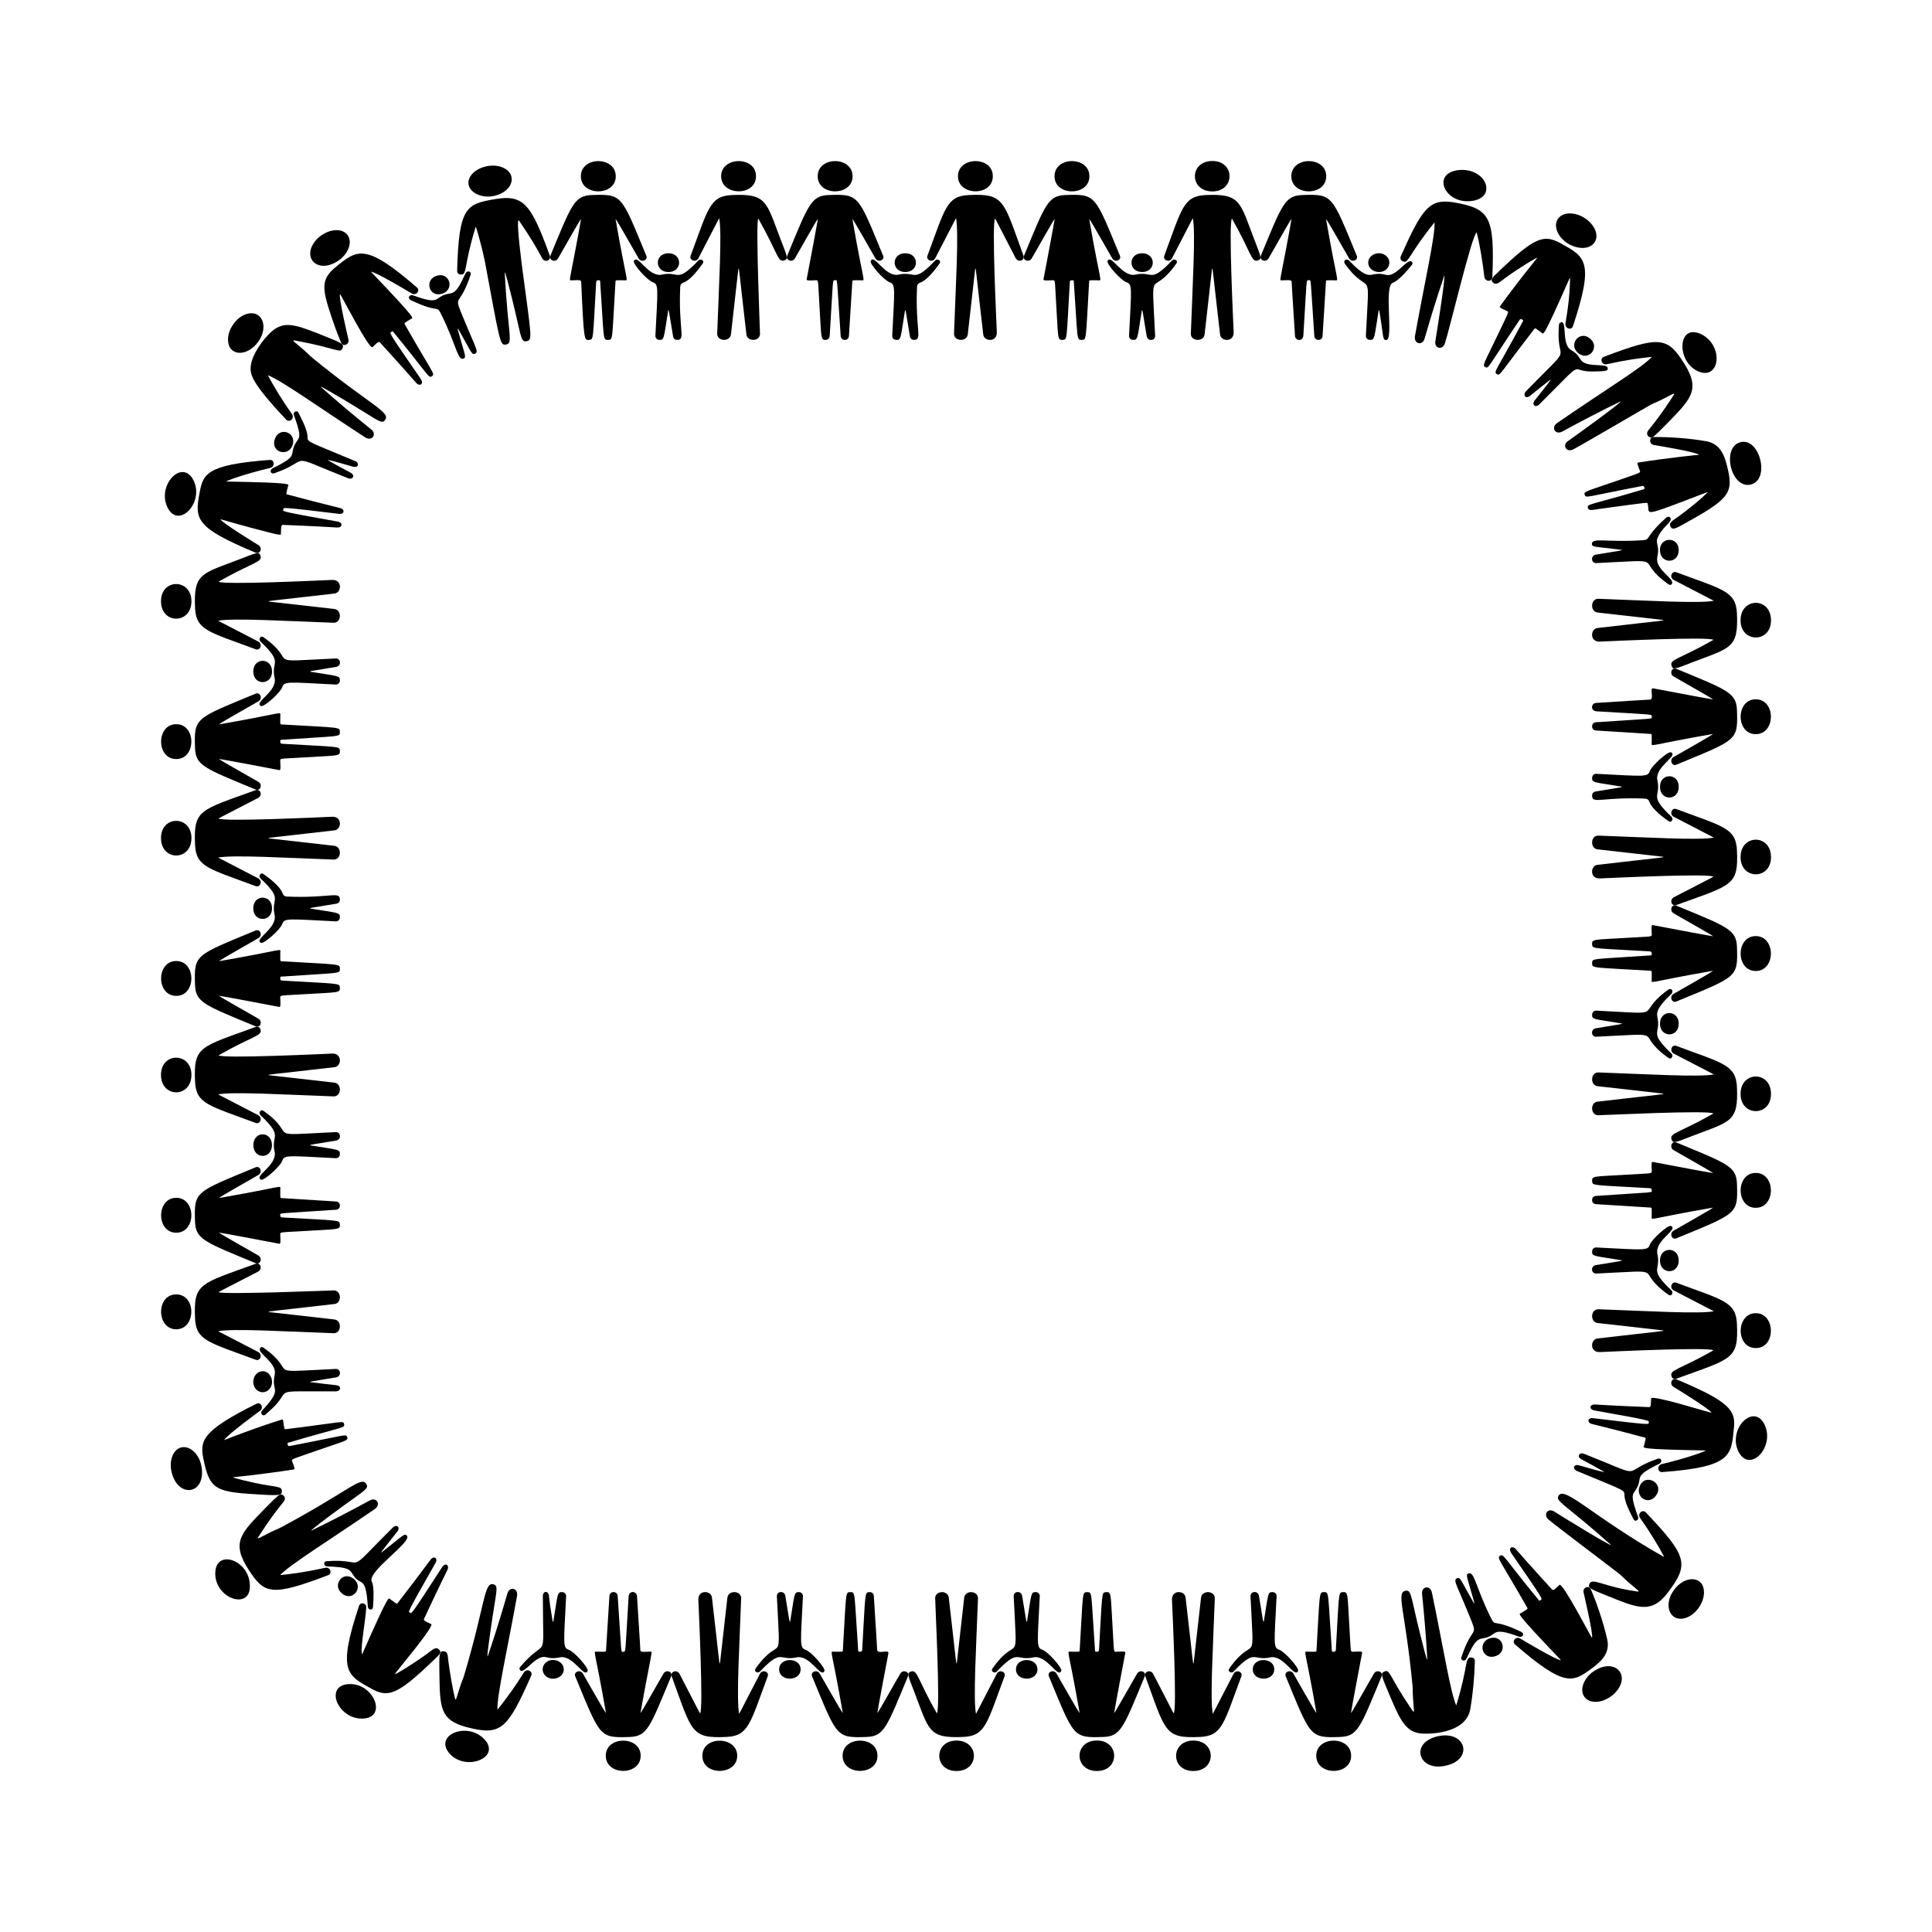 <svg:svg xmlns:svg="http://www.w3.org/2000/svg" enable-background="new 0 0 1674 1674" height="1920" id="Layer_1" version="1.1" viewBox="-123 -123 1920 1920" width="1920" x="0px" y="0px" xml:space="preserve">
<svg:g>
	<svg:g>
		<svg:path d="M1219.587,1579.449c0.938-0.487,21.405-37.099,22.961-39.471c2.731-4.164,9.325-1.564,7.466,2.933    c-21.238,51.374-23.796,59.73-41.573,60.284c-30.016,0.936-28.728,0.186-53.733-60.338c-1.796-4.348,4.845-7.132,7.548-2.812    c1.693,2.706,21.637,38.358,23,39.278c-11.361-65.593-13.28-60.886-8.813-60.892c8.539-0.011,8.776,0.439,8.88-1.33    c3.446-58.485,2.375-57.815,7.419-57.858c5.275-0.045,3.771-0.507,7.773,57.202c0.058,0.829-0.419,2.022,1.565,2.042    c1.855,0.019,2.376-0.433,2.47-2.074c3.303-57.384,2.396-56.733,6.858-57.162c5.734-0.551,4.569,2.272,6.61,34.564    c1.607,25.421,0.6,24.83,3.969,24.647c8.974-0.489,8.909-0.08,8.588,1.611C1230.554,1520.187,1219.587,1577.743,1219.587,1579.449    z" />
		<svg:path d="M1043.403,1579.761c3.497-3.371-1.294-102.766-1.691-112.851c-0.407-10.327,12.691-9.406,13.501-2.417    c7.962,68.67,6.996,64.592,7.97,65.705c0.903-8.021,7.016-62.328,7.392-65.443c0.948-7.862,13.961-7.069,13.681,0.734    c-1.753,48.788-4.838,100.274-1.981,114.744c12.041-23.128,11.38-21.981,20.64-39.824c2.46-4.74,9.44-2.093,7.722,2.507    c-17.271,46.26-18.809,59.159-40.712,60.217c-35.78,1.728-34.479-4.838-54.594-59.951c-1.862-5.102,5.187-7.532,7.769-2.543    C1045.692,1584.294,1041.517,1576.445,1043.403,1579.761z" />
		<svg:path d="M1132.907,1488.798c4.523-27.474,3.671-29.964,9.013-29.55c2.335,0.181,3.86,1.848,3.74,4.24    c-2.363,46.968-3.393,50.94,2.454,52.961c5.971,2.065,20.056,18.316,18.949,21.01c-3.381,8.231-14.258-16.346-27.849-13.355    c-16.626,3.659-14.294-8.076-33.117,10.774c-2.548,2.552-4.137,5.355-6.832,3.724c-1.48-0.896-1.526-2.194-0.624-3.467    c26-36.69,24.688,3.685,21.113-71.678c-0.257-5.429,7.477-5.813,8.357-0.633    C1132.781,1490.303,1131.982,1488.244,1132.907,1488.798z" />
		<svg:path d="M1185.073,1621.812c0.035-20.049,34.772-19.938,34.658,0.102C1219.617,1641.946,1185.037,1641.855,1185.073,1621.812z" />
		<svg:path d="M1062.827,1606.749c23.095-0.04,23.27,30.259,0.026,30.251C1040.015,1636.993,1040.215,1606.788,1062.827,1606.749z" />
		<svg:path d="M1122.016,1536.017c-0.058-12.347,21.299-12.359,21.327-0.067C1143.37,1548.293,1122.074,1548.339,1122.016,1536.017z" />
	</svg:g>
	<svg:g>
		<svg:path d="M984.235,1579.449c0.938-0.487,21.405-37.099,22.961-39.471c2.731-4.164,9.325-1.564,7.466,2.933    c-21.238,51.374-23.796,59.73-41.572,60.284c-30.016,0.936-28.728,0.186-53.733-60.338c-1.796-4.348,4.845-7.132,7.548-2.812    c1.693,2.706,21.637,38.358,23,39.278c-11.361-65.593-13.28-60.886-8.813-60.892c8.539-0.011,8.776,0.439,8.88-1.33    c3.447-58.485,2.375-57.815,7.419-57.858c5.275-0.045,3.771-0.507,7.773,57.202c0.057,0.829-0.419,2.022,1.565,2.042    c1.856,0.019,2.376-0.433,2.47-2.074c3.303-57.384,2.396-56.733,6.858-57.162c5.734-0.551,4.569,2.272,6.61,34.564    c1.607,25.422,0.6,24.83,3.969,24.647c8.975-0.489,8.909-0.079,8.588,1.611C995.202,1520.187,984.235,1577.743,984.235,1579.449z" />
		<svg:path d="M808.051,1579.761c3.701-3.568-1.811-111.642-1.691-114.722c0.294-7.552,12.669-7.723,13.501-0.547    c7.962,68.67,6.996,64.592,7.97,65.705c0.903-8.021,7.016-62.328,7.392-65.443c0.949-7.862,13.961-7.069,13.681,0.734    c-1.753,48.788-4.838,100.274-1.981,114.744c12.041-23.128,11.381-21.981,20.64-39.824c2.46-4.74,9.44-2.093,7.722,2.507    c-17.271,46.26-18.809,59.159-40.712,60.217c-35.008,1.691-34.245-6.389-48.529-43.615c-6.677-17.401-8.174-19.804-3.888-21.312    C788.868,1535.842,788.437,1545.289,808.051,1579.761z" />
		<svg:path d="M897.555,1488.798c4.523-27.474,3.671-29.964,9.013-29.55c2.335,0.181,3.86,1.848,3.74,4.24    c-2.363,46.968-3.393,50.94,2.454,52.961c5.972,2.065,20.056,18.316,18.949,21.01c-3.381,8.231-14.258-16.346-27.849-13.355    c-16.626,3.659-14.294-8.076-33.117,10.774c-2.548,2.552-4.137,5.355-6.832,3.724c-1.48-0.896-1.526-2.194-0.624-3.467    c26-36.69,24.688,3.685,21.113-71.678c-0.258-5.429,7.477-5.813,8.357-0.633C897.429,1490.303,896.63,1488.244,897.555,1488.798z" />
		<svg:path d="M967.092,1637c-22.925,0.029-23.039-30.215-0.104-30.303C989.896,1606.609,990.065,1636.971,967.092,1637z" />
		<svg:path d="M827.475,1606.749c23.095-0.04,23.271,30.259,0.025,30.251C804.662,1636.993,804.864,1606.788,827.475,1606.749z" />
		<svg:path d="M886.664,1536.017c-0.058-12.347,21.299-12.36,21.327-0.067C908.018,1548.293,886.722,1548.339,886.664,1536.017z" />
	</svg:g>
	<svg:g>
		<svg:path d="M748.883,1579.449c0.939-0.487,21.405-37.099,22.961-39.471c2.731-4.164,9.325-1.564,7.466,2.933    c-21.237,51.374-23.796,59.73-41.573,60.284c-30.015,0.936-28.728,0.186-53.733-60.338c-1.796-4.348,4.845-7.132,7.548-2.812    c1.693,2.706,21.637,38.358,23,39.278c-11.361-65.593-13.28-60.886-8.813-60.892c8.539-0.011,8.776,0.439,8.88-1.33    c3.447-58.485,2.375-57.815,7.419-57.858c5.275-0.045,3.771-0.507,7.773,57.202c0.057,0.829-0.419,2.022,1.565,2.042    c1.856,0.019,2.376-0.433,2.47-2.074c3.303-57.378,2.394-56.733,6.858-57.162c2.723-0.262,4.529,1.294,4.693,3.962    c2.534,41.247,2.889,44.073,3.299,53.179c0.234,5.195,12.022-0.772,11.176,3.68    C759.85,1520.187,748.883,1577.743,748.883,1579.449z" />
		<svg:path d="M572.699,1579.761c3.497-3.371-1.294-102.766-1.691-112.851c-0.407-10.326,12.691-9.407,13.501-2.417    c7.962,68.67,6.996,64.592,7.97,65.705c0.903-8.021,7.016-62.328,7.392-65.443c0.949-7.862,13.961-7.069,13.681,0.734    c-1.748,48.66-4.84,100.253-1.981,114.744c12.041-23.128,11.38-21.981,20.64-39.824c2.46-4.74,9.44-2.093,7.723,2.507    c-17.271,46.26-18.809,59.159-40.712,60.217c-35.753,1.727-34.454-4.77-54.594-59.951c-1.862-5.102,5.187-7.532,7.769-2.543    C574.988,1584.294,570.813,1576.445,572.699,1579.761z" />
		<svg:path d="M662.203,1488.798c4.523-27.474,3.671-29.964,9.013-29.55c2.335,0.181,3.86,1.848,3.74,4.24    c-2.363,46.968-3.392,50.94,2.454,52.961c5.971,2.065,20.056,18.316,18.949,21.01c-3.381,8.231-14.258-16.346-27.849-13.355    c-16.626,3.659-14.294-8.076-33.117,10.774c-2.548,2.552-4.137,5.355-6.832,3.724c-1.48-0.896-1.526-2.194-0.624-3.467    c26-36.69,24.689,3.685,21.113-71.678c-0.258-5.429,7.477-5.813,8.357-0.633C662.077,1490.303,661.278,1488.244,662.203,1488.798z    " />
		<svg:path d="M714.369,1621.812c0.036-20.049,34.772-19.938,34.658,0.102C748.913,1641.946,714.333,1641.855,714.369,1621.812z" />
		<svg:path d="M574.997,1621.905c0.004-20.351,34.671-19.73,34.652-0.018C609.629,1641.638,574.992,1642.149,574.997,1621.905z" />
		<svg:path d="M651.312,1536.017c-0.058-12.347,21.299-12.359,21.327-0.067C672.666,1548.293,651.37,1548.339,651.312,1536.017z" />
	</svg:g>
	<svg:g>
		<svg:path d="M513.531,1579.449c0.939-0.487,21.405-37.099,22.961-39.471c2.731-4.164,9.325-1.564,7.466,2.933    c-21.237,51.374-23.796,59.73-41.573,60.284c-30.015,0.936-28.728,0.186-53.733-60.338c-1.796-4.348,4.845-7.132,7.548-2.812    c1.693,2.706,21.637,38.358,23,39.278c-11.361-65.593-13.28-60.886-8.813-60.892c8.539-0.011,8.776,0.439,8.88-1.33    c0.411-6.569,3.376-53.997,3.383-54.11c0.325-5.08,7.841-5.12,8.192,0.104c4.058,59.856,3.059,55.37,5.182,55.391    c3.308,0.033,2.008,3.747,5.692-54.698c0.414-6.568,8.017-5.647,8.329-0.575c3.075,49.06,2.992,46.36,3.299,53.179    c0.098,2.186,0.3,2.446,9.644,2.01c2.599-0.121,2.169-1.696-3.97,30.761C516.273,1563.78,513.531,1578.596,513.531,1579.449z" />
		<svg:path d="M329.515,1566.033c0.812-0.376,0.92-0.955,1.073-1.453c6.515-21.188,5.997-16.926,7.765-22.903    c21.091-71.213,19.659-92.461,28.831-90.228c5.896,1.388,2.922,6.117-2.569,45.126c-3.37,24.13-3.47,25.636-2.978,26.636    c7.491-21.819,13.565-41.843,19.623-62.663c2.262-7.614,10.868-5.247,9.572,2.46c-9.098,50.687-20.226,99.742-19.473,113.052    c9.295-11.518,18.16-23.866,26.222-36.88c2.839-4.579,9.278-1.324,7.344,3.073c-23.944,53.981-30.082,60.161-64.973,50.943    c-25.656-7.136-25.764-19.01-26.297-53.901c-0.256-18.723-0.184-21.406,4.091-21.295c4.396,0.115,4.182,4.327,4.668,8.696    C323.834,1537.483,326.774,1556.221,329.515,1566.033z" />
		<svg:path d="M426.851,1488.798c4.523-27.474,3.671-29.964,9.013-29.55c2.335,0.181,3.86,1.848,3.74,4.24    c-2.363,46.968-3.393,50.94,2.454,52.961c5.971,2.065,20.056,18.316,18.949,21.01c-3.381,8.231-14.258-16.346-27.849-13.355    c-8.589,1.89-11.703-0.251-15.231-0.462c-9.286-0.554-19.556,16.565-23.709,13.473c-1.332-1.069-1.229-2.367-0.243-3.523    c27.492-32.65,22.648,0.546,22.513-70.342c0.002-5.387,5.407-5.683,6.02-0.467c1.634,13.647,0.864,7.461,2.136,15.613    C426.262,1488.411,425.969,1488.269,426.851,1488.798z" />
		<svg:path d="M479.017,1621.812c0.036-20.049,34.772-19.938,34.658,0.102C513.562,1641.946,478.981,1641.855,479.017,1621.812z" />
		<svg:path d="M358.041,1605.135c18.03,18.514-18.663,33.087-34.627,14.115C308.252,1601.254,340.966,1587.628,358.041,1605.135z" />
		<svg:path d="M419.297,1529.328c6.357-5.726,17.972-1.67,17.99,6.622c0.019,8.345-11.617,12.56-18.135,6.507    C415.133,1538.714,415.437,1532.842,419.297,1529.328z" />
	</svg:g>
	<svg:g>
		<svg:path d="M269.171,1540.946c1.001,0.047,16.436-8.965,32.08-20.31c5.812-4.225,8.655-7.541,12.129-4.363    c3.186,3.059-0.297,5.571-6.346,11.421c-34.954,33.633-44.273,36.549-60.549,27.755c-24.807-13.709-34.281-17.523-12.651-82.646    c1.11-3.304,5.142-3.017,6.755-0.504c2.005,2.884-6.205,43.132-3.726,48.81c27.813-63.098,26.21-56.062,28.149-54.693    c6.278,4.44,6.192,4.944,7.274,3.539c14-18.088,20.24-26.396,32.72-43.117c3.025-4.061,7.47-1.332,4.883,3.228    c-29.649,52.074-27.029,48.452-25.763,49.288c2.084,1.333-0.35,5.43,32.042-44.644c3.538-5.458,7.689-2.108,5.441,2.484    c-13.338,27.101-17.702,37.154-22.946,48.021c-0.949,1.962-0.927,2.258,6.778,5.729    C309.387,1492.723,270.63,1538.255,269.171,1540.946z" />
		<svg:path d="M133.087,1405.576c0.822,0.321,1.311-0.011,1.772-0.253c19.63-10.284,16.218-7.641,21.708-10.593    c68.345-36.71,79.069-50.942,84.423-43.048c3.277,5.134-2.073,6.251-33.902,29.975c-4.37,3.268-20.491,15.176-20.972,16.599    c19.987-9.653,39.534-19.905,58.391-30.166c6.814-3.623,11.441,4.018,5.025,8.531c-45.016,30.955-85.03,55.641-94.085,65.682    c9.032-0.908,22.22-2.322,44.576-7.231c5.271-1.218,7.536,5.605,3.038,7.333c-56.411,21.522-63.346,18.49-78.613-4.846    c-18.266-27.923-8.166-36.788,16.497-62.085c12.607-12.874,13.802-13.359,15.35-13.337c2.107,0.032,5.769,3.271,2.594,7.201    c-7.875,9.735-14.181,18.21-23.083,31.827C133.355,1404.952,134.075,1403.872,133.087,1405.576z" />
		<svg:path d="M256.047,1419.9c21.706-16.897,22.83-19.694,25.369-16.646c5.211,6.232-40.205,35.849-34.889,45.61    c2.41,4.55,1.661,17.573,1.257,24.56c-0.274,4.679-5.019,3.797-5.257-0.015c-2.003-31.085-6.779-19.985-13.817-30.095    c-2.688-3.684-3.132-6.383-8.938-7.813c-5.974-1.71-16.824-1.622-18.243-1.896c-3.026-0.652-3.299-4.841,0.024-5.1    c42.704-3.313,15.134,16.86,65.762-33.418c3.832-3.789,7.861-0.203,4.59,3.895c-8.654,10.847-12.58,15.957-14.398,18.322    C255.687,1419.696,255.973,1419.449,256.047,1419.9z" />
		<svg:path d="M223.642,1550.615c24.689-1.152,38.231,32.501,14.983,34.214C213.41,1586.904,198.354,1552.032,223.642,1550.615z" />
		<svg:path d="M125.274,1451.57c1.966,27.014-36.471,14.107-34.255-12.899C92.831,1416.426,124.175,1427.628,125.274,1451.57z" />
		<svg:path d="M229.169,1446.585c9.555,8.856-2.767,23.236-13.071,13.295C207.062,1451.515,218.366,1437.014,229.169,1446.585z" />
	</svg:g>
	<svg:g>
		<svg:path d="M108.451,1345.045c1.058,1.074,19.092,5.1,21.834,5.676c22.102,4.659,26.883,2.819,26.83,8.345    c-0.043,4.016-1.954,4.495-26.294,2.895c-39.926-2.355-45.441-5.428-51.515-34.275c-3.683-18.32-3.116-28.114,52.72-55.709    c4.137-2.036,7.497,4.043,3.359,7.119c-4.928,3.544-34.016,25.089-35.554,29.007c7.983-3.056,29.233-11.519,56.265-20.045    c2.47-0.782,1.987-1.216,3.046,6.021c0.548,3.259,0.645,3.384,1.967,3.22c56.979-6.958,57.149-8.906,57.855-4.994    c0.969,4.125-1.428,2.401-54.498,18.169c-0.796,0.237-2.055,0.087-1.673,1.832c0.356,1.632,0.9,1.982,2.511,1.672    c55.277-10.584,55.297-12.173,56.714-8.981c1.718,3.86-2.276,3.802-31.892,14.203c-24.355,8.547-23.624,7.668-22.675,10.396    c2.788,7.331,2.833,7.54,0.935,7.843C135.724,1342.493,108.451,1345.045,108.451,1345.045z" />
		<svg:path d="M94.239,1161.079c2.706,2.807,113.71-1.731,114.722-1.691c7.552,0.294,7.723,12.669,0.547,13.501    c-68.67,7.963-64.592,6.996-65.705,7.97c8.021,0.906,62.325,7.04,65.443,7.392c7.862,0.949,7.069,13.961-0.734,13.681    c-48.788-1.753-100.274-4.838-114.744-1.981c23.15,11.999,21.976,11.39,39.824,20.64c4.74,2.46,2.093,9.44-2.507,7.722    c-46.261-17.271-59.159-18.809-60.216-40.712c-1.728-35.78,4.838-34.479,59.951-54.594c5.102-1.862,7.532,5.187,2.543,7.769    C89.706,1163.368,97.555,1159.193,94.239,1161.079z" />
		<svg:path d="M185.208,1250.535c11.835,1.536,16.827,2.05,26.087,3.075c5.408,0.656,4.609,6.044-0.533,6.088    c-69.944,0.449-40.436-3.365-65.151,18.792c-4.97,4.487-5.55,5.37-7.111,4.954c-1.968-0.525-2.589-2.992-0.827-4.857    c17.81-19.169,11.676-19.097,11.459-28.255c0.01-4.015,0.99-6.531,1.073-9.177c0.335-10.735-17.581-19.631-14.806-24.214    c0.896-1.48,2.194-1.526,3.467-0.625c36.69,26-3.685,24.688,71.678,21.113c5.429-0.258,5.813,7.477,0.633,8.357    C183.7,1250.435,185.75,1249.706,185.208,1250.535z" />
		<svg:path d="M48.496,1323.553c7.521-17.156,29.532-6.447,29.288,17.542c-0.544,20.594-21.497,22.704-28.884,3.293    C46.462,1338.058,45.678,1329.973,48.496,1323.553z" />
		<svg:path d="M52.095,1163.376c20.351,0.004,19.73,34.671,0.018,34.652C32.362,1198.009,31.851,1163.372,52.095,1163.376z" />
		<svg:path d="M137.983,1239.692c8.173-0.038,12.429,11.251,6.856,17.67c-5.761,6.613-15.969,2.482-16.15-7.083    C128.726,1244.421,132.857,1239.716,137.983,1239.692z" />
	</svg:g>
	<svg:g>
		<svg:path d="M94.551,1101.911c0.487,0.938,37.099,21.405,39.471,22.961c4.164,2.731,1.564,9.325-2.933,7.466    c-51.374-21.238-59.73-23.796-60.284-41.573c-0.936-30.016-0.186-28.728,60.338-53.733c4.348-1.796,7.132,4.845,2.812,7.548    c-2.706,1.693-38.358,21.637-39.278,23c65.593-11.361,60.886-13.278,60.892-8.813c0.011,8.539-0.439,8.776,1.331,8.88    c6.571,0.387,53.997,3.376,54.11,3.383c5.08,0.325,5.12,7.841-0.104,8.192c-59.867,4.026-55.37,3.079-55.391,5.182    c-0.019,1.855,0.433,2.376,2.074,2.47c57.377,3.303,56.733,2.394,57.162,6.858c0.551,5.734-2.272,4.569-34.564,6.61    c-25.422,1.607-24.83,0.6-24.647,3.969c0.489,8.975,0.079,8.909-1.611,8.588C153.813,1112.878,96.257,1101.911,94.551,1101.911z" />
		<svg:path d="M94.239,925.727c3.371,3.497,102.766-1.294,112.851-1.691c10.327-0.407,9.407,12.691,2.418,13.501    c-68.67,7.963-64.592,6.996-65.705,7.97c8.021,0.903,62.328,7.016,65.443,7.392c7.862,0.949,7.069,13.961-0.734,13.681    c-48.788-1.753-100.274-4.838-114.744-1.981c23.128,12.041,21.981,11.38,39.824,20.64c4.74,2.46,2.093,9.44-2.507,7.722    c-46.261-17.271-59.159-18.809-60.216-40.712c-1.727-35.753,4.77-34.454,59.951-54.594c2.405-0.878,4.192-0.052,4.976,2.176    C138.157,906.544,128.711,906.114,94.239,925.727z" />
		<svg:path d="M185.202,1015.231c27.474,4.523,29.964,3.671,29.55,9.013c-0.181,2.335-1.848,3.86-4.24,3.74    c-46.968-2.363-50.94-3.393-52.961,2.454c-2.065,5.972-18.316,20.056-21.01,18.949c-8.231-3.381,16.346-14.258,13.355-27.849    c-3.66-16.626,8.076-14.294-10.774-33.117c-2.552-2.548-5.355-4.137-3.723-6.832c0.896-1.48,2.194-1.526,3.467-0.624    c36.69,26-3.685,24.689,71.678,21.113c5.429-0.258,5.813,7.477,0.633,8.357C183.697,1015.105,185.756,1014.306,185.202,1015.231z" />
		<svg:path d="M52.188,1067.397c20.049,0.036,19.938,34.772-0.102,34.658C32.054,1101.941,32.144,1067.361,52.188,1067.397z" />
		<svg:path d="M67.251,945.151c0.04,23.096-30.259,23.27-30.251,0.026C37.007,922.338,67.212,922.539,67.251,945.151z" />
		<svg:path d="M137.983,1004.34c12.346-0.058,12.36,21.299,0.067,21.327C125.707,1025.694,125.661,1004.398,137.983,1004.34z" />
	</svg:g>
	<svg:g>
		<svg:path d="M94.551,866.559c0.487,0.938,37.099,21.405,39.471,22.961c4.164,2.731,1.564,9.325-2.933,7.466    c-51.374-21.237-59.73-23.796-60.284-41.572c-0.936-30.016-0.191-28.725,60.338-53.733c4.348-1.796,7.132,4.846,2.812,7.548    c-2.706,1.693-38.358,21.637-39.278,23c65.593-11.361,60.886-13.278,60.892-8.813c0.011,8.539-0.439,8.776,1.331,8.88    c58.484,3.446,57.815,2.375,57.858,7.419c0.045,5.275,0.507,3.771-57.202,7.773c-0.829,0.057-2.022-0.419-2.042,1.565    c-0.019,1.856,0.433,2.376,2.074,2.47c57.407,3.304,56.734,2.4,57.162,6.858c0.551,5.733-2.272,4.569-34.564,6.61    c-25.422,1.607-24.83,0.6-24.647,3.969c0.489,8.975,0.079,8.909-1.611,8.588C153.813,877.526,96.257,866.559,94.551,866.559z" />
		<svg:path d="M94.239,690.375c3.371,3.497,102.766-1.294,112.851-1.691c10.327-0.407,9.406,12.691,2.418,13.501    c-68.67,7.962-64.592,6.996-65.705,7.97c8.021,0.903,62.328,7.016,65.443,7.392c7.862,0.949,7.069,13.961-0.734,13.681    c-48.788-1.753-100.274-4.838-114.744-1.981c23.128,12.041,21.981,11.381,39.824,20.64c4.74,2.46,2.093,9.44-2.507,7.723    c-46.261-17.271-59.159-18.809-60.216-40.712c-1.727-35.753,4.77-34.454,59.951-54.594c5.102-1.862,7.532,5.187,2.543,7.769    C89.706,692.664,97.555,688.489,94.239,690.375z" />
		<svg:path d="M185.202,779.879c27.474,4.523,29.964,3.671,29.55,9.013c-0.181,2.335-1.848,3.86-4.24,3.74    c-46.968-2.363-50.94-3.393-52.961,2.454c-2.065,5.971-18.316,20.056-21.01,18.949c-8.231-3.381,16.346-14.258,13.355-27.849    c-3.66-16.626,8.076-14.294-10.774-33.117c-2.552-2.548-5.355-4.137-3.723-6.832c0.896-1.48,2.194-1.526,3.467-0.624    c5.962,4.225,16.574,12.298,18.969,19.11c0.777,2.209,2.157,3.183,4.153,3.267c42.015,1.784,52.201-5.42,52.765,2.381    c0.189,2.612-0.998,4.274-3.576,4.712C183.697,779.753,185.756,778.954,185.202,779.879z" />
		<svg:path d="M52.188,832.045c20.049,0.036,19.938,34.772-0.102,34.658C32.054,866.59,32.144,832.009,52.188,832.045z" />
		<svg:path d="M67.251,709.799c0.04,23.096-30.259,23.27-30.251,0.026C37.007,686.986,67.212,687.188,67.251,709.799z" />
		<svg:path d="M147.336,779.498c0.165,14.29-18.733,14.294-18.646,0.077C128.776,765.599,147.174,765.545,147.336,779.498z" />
	</svg:g>
	<svg:g>
		<svg:path d="M94.551,631.207c0.487,0.938,37.099,21.405,39.471,22.961c4.164,2.731,1.564,9.325-2.933,7.466    c-51.374-21.237-59.73-23.796-60.284-41.573c-0.936-30.015-0.186-28.728,60.338-53.733c4.348-1.796,7.132,4.846,2.812,7.548    c-2.706,1.693-38.358,21.637-39.278,23c65.593-11.361,60.886-13.278,60.892-8.813c0.011,8.539-0.439,8.776,1.331,8.88    c58.484,3.446,57.815,2.375,57.858,7.419c0.045,5.275,0.507,3.771-57.202,7.773c-0.829,0.057-2.022-0.419-2.042,1.565    c-0.019,1.855,0.433,2.376,2.074,2.47c57.38,3.303,56.733,2.395,57.162,6.858c0.551,5.734-2.272,4.569-34.564,6.61    c-25.421,1.607-24.83,0.6-24.647,3.969c0.489,8.975,0.079,8.909-1.611,8.588C153.813,642.174,96.257,631.207,94.551,631.207z" />
		<svg:path d="M94.239,455.023c3.371,3.497,102.766-1.294,112.851-1.691c10.327-0.407,9.407,12.691,2.418,13.501    c-68.67,7.962-64.592,6.996-65.705,7.97c8.021,0.903,62.328,7.016,65.443,7.392c7.862,0.949,7.069,13.961-0.734,13.681    c-48.788-1.753-100.274-4.838-114.744-1.981c23.128,12.041,21.981,11.381,39.824,20.64c4.74,2.46,2.093,9.44-2.507,7.723    c-46.261-17.271-59.159-18.809-60.216-40.712c-1.691-35.008,6.389-34.245,43.615-48.529c17.401-6.677,19.804-8.174,21.312-3.888    C138.157,435.84,128.711,435.41,94.239,455.023z" />
		<svg:path d="M185.202,544.527c27.474,4.523,29.964,3.671,29.55,9.013c-0.181,2.335-1.848,3.86-4.24,3.74    c-46.968-2.363-50.94-3.393-52.961,2.454c-2.065,5.972-18.316,20.056-21.01,18.949c-8.231-3.381,16.346-14.258,13.355-27.849    c-3.66-16.626,8.076-14.294-10.774-33.117c-2.552-2.548-5.355-4.137-3.723-6.832c0.896-1.48,2.194-1.526,3.467-0.624    c36.69,26-3.685,24.689,71.678,21.113c5.429-0.258,5.813,7.477,0.633,8.357C183.697,544.401,185.756,543.602,185.202,544.527z" />
		<svg:path d="M52.188,596.693c20.049,0.035,19.938,34.772-0.102,34.658C32.054,631.237,32.144,596.657,52.188,596.693z" />
		<svg:path d="M67.251,474.447c0.04,23.096-30.259,23.27-30.251,0.026C37.007,451.634,67.212,451.836,67.251,474.447z" />
		<svg:path d="M147.336,544.146c0.165,14.29-18.733,14.294-18.646,0.077C128.776,530.247,147.174,530.193,147.336,544.146z" />
	</svg:g>
	<svg:g>
		<svg:path d="M96.018,393.009c1.251,3.421,37.123,25.269,38.125,25.939c4.035,2.694,1.392,9.172-3.054,7.334    c-60.458-25.268-60.738-33.141-55.627-60.252c3.504-17.592,6.257-27.317,69.714-31.96c4.686-0.331,5.257,6.626,0.543,7.883    c-27.403,6.641-42.979,12.579-43.933,13.58c69.254,1.258,61.886,2.566,61.37,4.831c-1.712,7.487-2.212,7.602-0.498,8.058    c20.576,5.509,31.877,8.399,52.468,13.506c4.92,1.22,4.086,6.357-1.117,5.735c-59.504-7.202-55.157-6.182-55.426-4.692    c-0.333,2.457-5.169,1.772,53.586,12.277c6.397,1.15,4.908,6.277-0.201,5.981c-29.226-1.76-41.686-1.976-53.149-2.577    c-2.167-0.115-2.441,0.002-2.66,8.477c-0.048,1.866,2.11,2.833-30.402-5.84C111.385,397.492,96.866,393.094,96.018,393.009z" />
		<svg:path d="M168.58,215.239c0.037,0.896,0.53,1.219,0.93,1.552c17.035,14.188,13.306,12.067,18.138,16.005    c57.286,46.72,77.725,53.742,72.122,61.442c-4.065,5.64-6.776-0.508-57.222-29.466c-6.721-3.84-6.129-3.393-6.845-3.348    c16.506,14.699,33.433,28.803,50.178,42.323c6.179,5.045,0.589,12.112-5.946,7.913c-45.758-29.651-83.945-57.175-96.715-61.704    c5.768,10.93,14.709,25.622,23.846,38.438c3.125,4.388-2.37,9.063-5.675,5.582c-34.488-36.519-35.414-44.61-35.354-51.392    c0.455-12.876,13.107-29.241,20.607-35.862c13.028-11.501,24.167-7.139,52.748,4.236c17.32,6.926,19.779,8.011,18.055,11.947    c-2.501,5.706-4.328,0.626-43.781-6.871C169.208,215.206,170.522,215.49,168.58,215.239z" />
		<svg:path d="M202.6,334.244c10.269,5.801,14.718,8.162,22.964,12.61c4.75,2.627,1.891,7.22-2.758,5.389    c-64.422-25.565-33.82-18.717-72.796-5.061c-4.441,1.547-5.429-3.161-1.987-4.846c26.539-12.976,16.065-12.851,22.407-24.333    c3.225-6.13,7.039-4.608,0.142-24.319c-1.158-3.328-2.932-6.046-0.29-7.586c1.503-0.814,2.657-0.219,3.343,1.139    c3.186,6.266,7.701,14.799,8.812,21.677c1.355,8.258-6.738,3.684,47.376,26.224c4.969,2.083,3.154,7.127-1.896,5.676    C219.741,338.475,203.551,333.663,202.6,334.244z" />
		<svg:path d="M69.506,354.766c10.471,22.062-14.947,47.918-25.78,27.056C32.108,359.488,58.394,331.763,69.506,354.766z" />
		<svg:path d="M133.62,216.634c-10.765,15.171-29.729,14.746-30.021-1.891c-0.115-10.778,8.316-22.511,18.293-25.657    C136.828,184.365,144.725,201.054,133.62,216.634z" />
		<svg:path d="M167.631,319.702c-4.571,12.126-22.633,6.403-17.301-6.951C155.285,300.406,172.39,307.145,167.631,319.702z" />
	</svg:g>
	<svg:g>
		<svg:path d="M214.907,169.239c-1.667,2.775,8.202,44.376,8.398,45.376c0.951,4.813-5.402,7.344-7.302,2.982    c-1.84-4.231-5.074-12.505-8.031-21.169c-10.803-31.601-12.919-41.123,2.237-53.7c21.763-17.766,29.528-24.81,81.201,20.042    c3.475,3.026-0.827,8.479-5.263,5.853c-4.245-2.6-36.276-21.65-40.503-21.564c47.606,49.826,41.726,45.753,39.693,46.92    c-6.499,4.103-6.899,3.883-6.026,5.407c28.623,50.14,30.207,49.088,26.991,51.445c-3.398,2.523-2.801-0.403-37.854-43.249    c-0.527-0.643-0.873-1.86-2.342-0.841c-2.158,1.495-4.441-1.769,28.887,46.637c3.687,5.365-0.961,7.984-4.337,4.151    c-19.539-22.282-27.939-31.067-35.595-39.667c-1.501-1.689-1.821-1.69-7.861,4.108    C244.08,224.967,216.784,171.562,214.907,169.239z" />
		<svg:path d="M392.307,95.759c-2.305,2.384,3.55,46.509,3.684,47.51c9.116,69.044,10.464,71.707,4.27,72.833    c-6.002,1.051-4.963-4.296-14.526-42.84c-3.573-14.344-6.193-24.908-7.194-25.788c3.32,62.901,8.822,70.767,1.238,71.929    c-5.952,0.914-5.763-1.085-21.011-83.133c-1.992-10.286-7.827-31.635-8.987-34.096c-12.496,40.769-8.152,47.835-14.888,47.681    c-1.876-0.044-3.67-1.35-3.601-3.801c1.758-63.537,8.968-66.404,38.123-71.226c28.035-4.712,35.52,5.408,53.908,56    c1.797,4.963-4.887,7.714-7.571,2.737c-5.778-10.725-11.183-19.907-20.43-33.591C392.778,96.248,393.496,97.33,392.307,95.759z" />
		<svg:path d="M331.686,203.597c7.123,26.249,9.464,28.605,5.654,29.839c-5.533,1.789-7.069-13.863-21.178-42.639    c-6.002-12.293-1.044-1.099-30.691-15.411c-4.212-2.027-1.563-6.164,2.029-4.848c27.458,10.096,21.262,1.826,33.103-1.13    c4.555-1.138,6.776-0.445,10.641-5.227c3.835-4.863,7.738-14.629,8.767-16.107c1.787-2.549,5.725-1.199,4.688,1.97    c-11.4,34.825-17.847,17.066-6.869,43.795c11.841,28.993,15.118,32.667,11.457,34.59c-3.49,1.832-3.898-1.659-15.754-22.451    C332.019,203.361,332.136,203.719,331.686,203.597z" />
		<svg:path d="M222.811,111.227c5.15,8.058-1.427,20.894-12.447,26.568c-19.708,10.901-34.55-6.75-17.867-23.722    C202.901,104.172,217.463,102.858,222.811,111.227z" />
		<svg:path d="M374.5,69.502c-20.171,9.346-41.394-6.051-27.585-20.366c6.965-6.9,21.013-10.234,31.155-4.976    C389.582,50.121,387.328,63.642,374.5,69.502z" />
		<svg:path d="M317.395,168.538c-13.75,5.241-19.061-12.899-7.247-17.181C323.237,146.291,329.198,163.733,317.395,168.538z" />
	</svg:g>
	<svg:g>
		<svg:path d="M454.413,94.551c-0.939,0.487-21.405,37.099-22.961,39.471c-2.731,4.164-9.325,1.564-7.466-2.933    c21.237-51.374,23.796-59.73,41.573-60.284c30.015-0.936,28.728-0.186,53.733,60.338c1.796,4.348-4.845,7.132-7.548,2.812    c-1.693-2.706-21.637-38.358-23-39.278c11.361,65.593,13.28,60.886,8.813,60.892c-8.539,0.011-8.776-0.439-8.88,1.331    c-3.649,58.368-2.18,57.814-7.419,57.858c-5.349,0.045-3.884,0.16-7.773-57.202c-0.058-0.829,0.419-2.022-1.565-2.042    c-1.856-0.019-2.376,0.434-2.47,2.074c-3.303,57.378-2.394,56.733-6.858,57.162c-5.021,0.483-5.343,1.731-7.991-57.142    c-0.098-2.186-0.3-2.446-9.644-2.01c-2.599,0.121-2.169,1.696,3.97-30.761C451.671,110.22,454.413,95.404,454.413,94.551z" />
		<svg:path d="M630.597,94.239c-2.807,2.706,1.73,113.71,1.691,114.722c-0.294,7.552-12.669,7.723-13.501,0.547    c-7.963-68.67-6.996-64.592-7.97-65.705c-0.906,8.021-7.039,62.325-7.391,65.443c-0.949,7.862-13.961,7.069-13.681-0.734    c1.753-48.788,4.838-100.274,1.981-114.744c-11.999,23.15-11.39,21.976-20.64,39.824c-2.46,4.74-9.44,2.093-7.722-2.507    c17.271-46.261,18.809-59.159,40.712-60.216c35.008-1.691,34.245,6.389,48.529,43.615c6.677,17.401,8.174,19.804,3.888,21.312    C649.78,138.158,650.209,128.711,630.597,94.239z" />
		<svg:path d="M541.093,185.202c-4.523,27.474-3.671,29.964-9.013,29.55c-2.335-0.181-3.86-1.848-3.74-4.24    c2.363-46.968,3.393-50.94-2.454-52.961c-5.971-2.065-20.056-18.316-18.949-21.01c3.381-8.231,14.258,16.346,27.849,13.355    c16.626-3.66,14.294,8.076,33.117-10.774c2.548-2.552,4.137-5.355,6.832-3.723c1.48,0.896,1.526,2.194,0.624,3.467    c-4.225,5.962-12.298,16.574-19.11,18.969c-2.209,0.777-3.183,2.157-3.267,4.153c-1.784,42.015,5.42,52.201-2.381,52.765    c-2.612,0.189-4.274-0.998-4.712-3.576C541.219,183.697,542.018,185.756,541.093,185.202z" />
		<svg:path d="M488.927,52.188c-0.036,20.049-34.772,19.938-34.658-0.102C454.382,32.054,488.963,32.144,488.927,52.188z" />
		<svg:path d="M628.3,52.095c-0.004,20.351-34.671,19.73-34.652,0.018C593.667,32.362,628.304,31.851,628.3,52.095z" />
		<svg:path d="M541.474,147.336c-14.29,0.165-14.295-18.733-0.077-18.646C555.373,128.776,555.427,147.174,541.474,147.336z" />
	</svg:g>
	<svg:g>
		<svg:path d="M689.765,94.551c-0.938,0.487-21.405,37.099-22.961,39.471c-2.731,4.164-9.325,1.564-7.466-2.933    c21.238-51.374,23.796-59.73,41.573-60.284c30.015-0.936,28.728-0.186,53.733,60.338c1.796,4.348-4.846,7.132-7.548,2.812    c-1.693-2.706-21.637-38.358-23-39.278c11.361,65.593,13.28,60.886,8.813,60.892c-8.539,0.011-8.776-0.439-8.88,1.331    c-0.387,6.571-3.376,53.997-3.383,54.11c-0.325,5.08-7.841,5.12-8.192-0.104c-4.026-59.867-3.079-55.37-5.182-55.391    c-3.308-0.033-2.008-3.748-5.692,54.698c-0.187,2.959-1.336,4.316-3.636,4.537c-5.734,0.551-4.569-2.272-6.61-34.564    c-1.607-25.422-0.6-24.83-3.969-24.647c-8.975,0.489-8.909,0.079-8.588-1.611C678.798,153.813,689.765,96.257,689.765,94.551z" />
		<svg:path d="M865.949,94.239c-3.496,3.371,1.294,102.766,1.691,112.851c0.406,10.327-12.691,9.407-13.501,2.417    c-7.962-68.67-6.996-64.592-7.97-65.705c-0.903,8.021-7.016,62.328-7.391,65.443c-0.949,7.862-13.961,7.069-13.681-0.734    c1.753-48.788,4.838-100.274,1.981-114.744c-12.041,23.128-11.381,21.981-20.64,39.824c-2.46,4.74-9.44,2.093-7.722-2.507    c17.271-46.261,18.809-59.159,40.712-60.216c35.753-1.727,34.454,4.77,54.594,59.951c1.862,5.102-5.187,7.532-7.769,2.543    C863.66,89.706,867.835,97.555,865.949,94.239z" />
		<svg:path d="M776.445,185.202c-4.523,27.474-3.671,29.964-9.013,29.55c-2.335-0.181-3.86-1.848-3.74-4.24    c2.363-46.968,3.393-50.94-2.454-52.961c-5.971-2.065-20.056-18.316-18.949-21.01c3.381-8.231,14.258,16.346,27.849,13.355    c16.626-3.66,14.294,8.076,33.117-10.774c2.548-2.552,4.137-5.355,6.832-3.723c1.48,0.896,1.526,2.194,0.625,3.467    c-4.225,5.962-12.298,16.574-19.11,18.969c-2.209,0.777-3.183,2.157-3.267,4.153c-1.784,42.015,5.42,52.201-2.381,52.765    c-2.611,0.189-4.274-0.998-4.712-3.576C776.571,183.697,777.37,185.756,776.445,185.202z" />
		<svg:path d="M724.279,52.188c-0.035,20.049-34.772,19.938-34.658-0.102C689.734,32.054,724.315,32.144,724.279,52.188z" />
		<svg:path d="M863.651,52.095c-0.004,20.351-34.671,19.73-34.652,0.018C829.019,32.362,863.656,31.851,863.651,52.095z" />
		<svg:path d="M776.826,147.336c-14.29,0.165-14.294-18.733-0.077-18.646C790.724,128.776,790.78,147.174,776.826,147.336z" />
	</svg:g>
	<svg:g>
		<svg:path d="M925.117,94.551c-0.938,0.487-21.405,37.099-22.961,39.471c-2.731,4.164-9.325,1.564-7.466-2.933    c21.238-51.374,23.796-59.73,41.572-60.284c30.016-0.936,28.728-0.186,53.733,60.338c1.796,4.348-4.846,7.132-7.548,2.812    c-1.693-2.706-21.637-38.358-23-39.278c11.361,65.593,13.28,60.886,8.813,60.892c-8.539,0.011-8.776-0.439-8.88,1.331    c-3.447,58.485-2.375,57.815-7.419,57.858c-5.276,0.045-3.772,0.493-7.773-57.202c-0.057-0.829,0.419-2.022-1.565-2.042    c-1.856-0.019-2.376,0.434-2.47,2.074c-3.303,57.378-2.394,56.733-6.858,57.162c-5.734,0.551-4.569-2.272-6.61-34.564    c-1.607-25.421-0.6-24.83-3.969-24.647c-8.974,0.489-8.909,0.08-8.588-1.611C914.15,153.813,925.117,96.257,925.117,94.551z" />
		<svg:path d="M1101.301,94.239c-3.497,3.371,1.294,102.766,1.691,112.851c0.407,10.327-12.691,9.407-13.501,2.417    c-7.962-68.67-6.996-64.592-7.97-65.705c-0.903,8.021-7.016,62.328-7.392,65.443c-0.948,7.862-13.961,7.069-13.681-0.734    c1.753-48.788,4.838-100.274,1.981-114.744c-12.041,23.128-11.38,21.981-20.64,39.824c-2.46,4.74-9.44,2.093-7.723-2.507    c17.271-46.261,18.809-59.159,40.712-60.216c35.008-1.691,34.245,6.389,48.529,43.615c6.677,17.401,8.173,19.804,3.888,21.312    C1120.484,138.157,1120.915,128.711,1101.301,94.239z" />
		<svg:path d="M1011.797,185.202c-4.523,27.474-3.671,29.964-9.013,29.55c-2.335-0.181-3.86-1.848-3.74-4.24    c2.363-46.968,3.393-50.94-2.454-52.961c-5.972-2.065-20.056-18.316-18.949-21.01c3.381-8.231,14.258,16.346,27.849,13.355    c16.626-3.66,14.294,8.076,33.117-10.774c2.548-2.552,4.137-5.355,6.832-3.723c1.48,0.896,1.526,2.194,0.624,3.467    c-26,36.69-24.688-3.685-21.113,71.678c0.258,5.429-7.477,5.813-8.357,0.633C1011.923,183.697,1012.722,185.756,1011.797,185.202z    " />
		<svg:path d="M959.631,52.188c-0.035,20.049-34.772,19.938-34.658-0.102C925.086,32.054,959.667,32.144,959.631,52.188z" />
		<svg:path d="M1081.877,67.251c-23.096,0.04-23.27-30.259-0.026-30.251C1104.69,37.007,1104.488,67.212,1081.877,67.251z" />
		<svg:path d="M1012.178,147.336c-14.29,0.165-14.294-18.733-0.076-18.646C1026.077,128.776,1026.131,147.174,1012.178,147.336z" />
	</svg:g>
	<svg:g>
		<svg:path d="M1160.469,94.551c-0.939,0.487-21.405,37.099-22.961,39.471c-2.731,4.164-9.325,1.564-7.466-2.933    c21.238-51.374,23.796-59.73,41.573-60.284c30.016-0.936,28.728-0.186,53.733,60.338c1.796,4.348-4.846,7.132-7.548,2.812    c-1.693-2.706-21.637-38.358-23-39.278c11.361,65.593,13.28,60.886,8.813,60.892c-8.539,0.011-8.776-0.439-8.88,1.331    c-0.411,6.569-3.376,53.997-3.383,54.11c-0.325,5.08-7.841,5.12-8.192-0.104c-4.058-59.856-3.059-55.37-5.182-55.391    c-3.308-0.033-2.008-3.748-5.692,54.698c-0.414,6.568-8.017,5.647-8.329,0.575c-3.094-49.363-2.989-46.295-3.299-53.179    c-0.098-2.186-0.3-2.446-9.644-2.01c-2.599,0.121-2.169,1.696,3.97-30.761C1157.727,110.22,1160.469,95.404,1160.469,94.551z" />
		<svg:path d="M1344.485,107.967c-4.657,2.157-26.779,95.955-31.574,110.274c-2.419,7.146-10.642,5.043-9.475-2.104    c0.765-4.571,10.121-62.925,8.927-65.35c-7.45,21.697-13.647,42.117-19.623,62.663c-2.262,7.614-10.868,5.247-9.572-2.46    c9.62-53.598,20.237-99.53,19.473-113.052c-27.032,33.5-25.547,41.475-31.654,38.723c-1.722-0.777-2.894-2.684-1.912-4.915    c21.379-48.199,28.637-57.034,51.583-53.843c36.871,6.326,41.775,13.557,39.42,74.254c-0.213,5.302-7.395,5.238-7.998-0.421    C1350.553,138.005,1347.199,117.681,1344.485,107.967z" />
		<svg:path d="M1247.149,185.202c-4.523,27.474-3.671,29.964-9.013,29.55c-2.335-0.181-3.86-1.848-3.74-4.24    c3.702-73.588,5.041-35.976-20.589-71.001c-2.78-3.799,1.582-6.11,4.284-3.235c12.804,13.62,17.949,14.677,22.75,13.62    c8.589-1.89,11.703,0.251,15.231,0.462c9.246,0.551,19.568-16.556,23.709-13.473c1.332,1.069,1.229,2.367,0.243,3.523    c-5.226,6.206-12.73,15.264-18.987,17.705c-8.963,3.256,1.094,56.227-6.238,56.781c-3.946,0.297-2.724-2.437-6.657-26.801    C1247.643,185.103,1247.611,185.479,1247.149,185.202z" />
		<svg:path d="M1194.983,52.188c-0.036,20.049-34.772,19.938-34.658-0.102C1160.438,32.054,1195.019,32.144,1194.983,52.188z" />
		<svg:path d="M1339.707,76.685c-26.838,3.877-41.235-28.154-12.252-30.763C1354.751,44.094,1364.898,73.593,1339.707,76.685z" />
		<svg:path d="M1254.703,144.672c-6.357,5.726-17.972,1.67-17.99-6.622c-0.019-8.345,11.617-12.56,18.135-6.507    C1258.866,135.285,1258.564,141.157,1254.703,144.672z" />
	</svg:g>
	<svg:g>
		<svg:path d="M1404.829,133.054c-1.001-0.047-16.436,8.965-32.08,20.31c-5.812,4.225-8.655,7.541-12.129,4.363    c-3.186-3.059,0.297-5.571,6.346-11.421c35.206-33.876,44.453-36.452,60.549-27.755c24.796,13.702,34.292,17.496,12.651,82.646    c-1.11,3.304-5.143,3.016-6.755,0.504c-1.829-2.63,0.146-3.818,2.586-26.331c1.105-10.737,1.499-21.658,1.14-22.479    c-27.603,62.624-26.132,56.117-28.149,54.693c-6.277-4.44-6.191-4.944-7.274-3.539c-35.132,45.389-33.825,46.805-37.211,44.712    c-3.6-2.228-0.655-2.812,25.482-51.612c0.392-0.734,1.381-1.515-0.112-2.5c-1.408-0.901-2.072-0.706-2.98,0.647    c-31.44,46.819-30.329,47.962-33.563,46.644c-3.889-1.586-1.11-4.27,12.386-32.721c11.064-23.305,11.163-22.16,8.518-23.316    c-7.679-3.356-7.074-3.723-6.173-4.977c4.282-5.897,9.516-13.142,17.631-23.648    C1394.748,145.489,1404.422,133.803,1404.829,133.054z" />
		<svg:path d="M1540.913,268.424c-0.822-0.32-1.311,0.011-1.772,0.253c-19.63,10.284-16.218,7.641-21.708,10.593    c-4.579,2.459-70.097,40.922-77.116,44.379c-6.604,3.228-11.126-4.016-5.214-8.213c10.627-7.502,52.021-37.439,52.781-39.692    c-19.851,9.587-39.356,19.807-58.391,30.166c-6.814,3.623-11.441-4.018-5.025-8.531c50.901-35.001,84.674-55.246,94.085-65.682    c-12.639,1.271-25.137,2.963-44.575,7.231c-5.271,1.218-7.536-5.605-3.038-7.333c56.576-21.585,63.498-19.447,80.393,7.629    c15.776,25.619,5.645,34.765-18.278,59.302c-13.172,13.451-13.993,13.357-15.35,13.337c-2.107-0.032-5.769-3.271-2.594-7.201    c7.912-9.782,14.223-18.273,23.083-31.827C1540.645,269.048,1539.925,270.128,1540.913,268.424z" />
		<svg:path d="M1417.953,254.1c-9.378,7.3-13.308,10.529-20.512,16.362c-4.28,3.391-7.468-1.014-3.903-4.679    c48.204-49.369,31.216-26.44,32.405-59.459c0.241-6.901,0.221-7.819,1.496-8.564c7.069-4.139,1.858,16.806,8.461,25.002    c1.803,2.238,3.469,2.25,6.805,5.143c3.215,2.769,3.973,5.386,5.88,7.526c6.408,7.197,25.589,2.063,26.192,7.418    c0.298,2.683-1.172,3.247-15.807,3.34c-23.747,0.208-4.042-15.185-52.285,32.724c-3.833,3.789-7.86,0.202-4.59-3.895    C1412.45,262.04,1418.117,255.1,1417.953,254.1z" />
		<svg:path d="M1461.479,118.069c-7.39,10.627-29.822,4.406-36.491-10.135c-4.832-10.766,1.573-18.113,10.387-18.763    C1452.436,87.767,1469.534,106.486,1461.479,118.069z" />
		<svg:path d="M1564.307,245.904c-21.616-9.683-20.364-48.439,3.74-36.593C1590.59,221.114,1586.1,255.646,1564.307,245.904z" />
		<svg:path d="M1444.831,227.415c-9.555-8.857,2.768-23.236,13.071-13.295C1466.885,222.436,1455.668,237.016,1444.831,227.415z" />
	</svg:g>
	<svg:g>
		<svg:path d="M1565.549,328.955c-2.802-2.846-44.067-9.558-45.069-9.76c-4.906-0.979-4.694-7.845,0.046-7.882    c15.591-0.112,35.499,1.193,52.251,4.22c10.391,1.873,15.967,9.1,19.121,19.32c8.432,30.434,6.868,35.875-35.93,59.755    c-13.29,7.47-16.733,9.848-18.79,5.742c-2.072-4.145,2.298-5.984,8.08-10.223c17.934-13.113,28.519-23.231,28.911-24.231    c-69.7,26.684-56.686,22.259-59.771,11.703c-0.404-1.384,3.479-1.856-47.696,5.121c-7.114,1.007-11.074,2.255-11.666-1.027    c-0.969-4.125,1.428-2.401,54.498-18.169c0.797-0.238,2.055-0.087,1.673-1.832c-0.356-1.632-0.9-1.982-2.511-1.672    c-55.28,10.585-55.297,12.173-56.714,8.981c-1.718-3.86,2.276-3.802,31.892-14.203c24.355-8.547,23.624-7.668,22.675-10.396    c-2.788-7.331-2.833-7.54-0.935-7.843C1538.66,331.464,1565.549,328.955,1565.549,328.955z" />
		<svg:path d="M1579.761,512.921c-3.371-3.497-102.766,1.294-112.851,1.691c-10.327,0.407-9.407-12.691-2.417-13.501    c68.67-7.962,64.592-6.996,65.705-7.97c-8.021-0.906-62.325-7.039-65.443-7.392c-7.862-0.949-7.069-13.961,0.734-13.681    c48.767,1.752,100.274,4.837,114.744,1.981c-23.15-11.999-21.976-11.39-39.823-20.64c-4.74-2.46-2.093-9.44,2.507-7.722    c46.261,17.271,59.159,18.809,60.216,40.712c1.691,35.008-6.389,34.245-43.615,48.529c-17.401,6.677-19.804,8.173-21.312,3.888    C1535.843,532.104,1545.289,532.534,1579.761,512.921z" />
		<svg:path d="M1488.792,423.465c-27.377-3.553-30.079-2.375-29.736-6.34c0.507-5.84,15.461-1.175,47.514-3.085    c13.164-0.763,1.587-0.263,26.077-22.374c2.589-2.296,4.384-0.667,4.665,0.825c0.699,3.56-7.786,8.217-12.251,17.369    c-2.951,5.56-0.651,7.183-0.244,12.762c0.3,4.131-0.933,7.384-1.021,10.223c-0.335,10.74,17.584,19.627,14.806,24.214    c-0.896,1.48-2.194,1.526-3.467,0.624c-36.691-26,3.685-24.689-71.678-21.113c-5.429,0.258-5.813-7.477-0.633-8.357    C1490.3,423.565,1488.25,424.294,1488.792,423.465z" />
		<svg:path d="M1616.046,358.705c-19.01,3.291-28.194-36.736-9.873-42.128C1626.045,310.73,1636.913,355.092,1616.046,358.705z" />
		<svg:path d="M1606.749,493.497c-0.04-23.096,30.259-23.27,30.251-0.026C1636.993,516.31,1606.788,516.109,1606.749,493.497z" />
		<svg:path d="M1526.664,423.798c-0.484-13.088,18.376-14.358,18.646-0.077C1545.224,437.697,1526.825,437.751,1526.664,423.798z" />
	</svg:g>
	<svg:g>
		<svg:path d="M1579.449,572.089c-0.487-0.939-37.099-21.405-39.471-22.961c-4.164-2.731-1.564-9.325,2.933-7.466    c51.374,21.238,59.73,23.796,60.284,41.573c0.936,30.016,0.186,28.728-60.339,53.733c-4.348,1.796-7.131-4.846-2.812-7.548    c2.706-1.693,38.358-21.637,39.278-23c-65.593,11.361-60.886,13.28-60.892,8.813c-0.011-8.539,0.439-8.776-1.33-8.88    c-6.571-0.387-53.997-3.376-54.109-3.383c-5.08-0.325-5.122-7.841,0.104-8.192c59.867-4.026,55.37-3.079,55.391-5.182    c0.033-3.308,3.747-2.008-54.698-5.692c-6.568-0.414-5.647-8.017-0.575-8.329c41.184-2.53,44.073-2.889,53.179-3.299    c5.195-0.234-0.772-12.022,3.68-11.176C1520.187,561.122,1577.743,572.089,1579.449,572.089z" />
		<svg:path d="M1579.761,748.273c-3.371-3.496-102.766,1.294-112.851,1.691c-10.327,0.406-9.407-12.691-2.417-13.501    c68.67-7.962,64.592-6.996,65.705-7.97c-8.021-0.903-62.328-7.016-65.443-7.392c-7.862-0.949-7.069-13.961,0.734-13.681    c48.767,1.752,100.274,4.838,114.744,1.981c-23.128-12.041-21.981-11.381-39.823-20.64c-4.74-2.46-2.093-9.44,2.507-7.722    c46.261,17.271,59.159,18.809,60.216,40.712c1.727,35.753-4.77,34.454-59.951,54.594c-5.102,1.862-7.532-5.187-2.543-7.769    C1584.294,745.984,1576.445,750.159,1579.761,748.273z" />
		<svg:path d="M1488.798,658.769c-27.47-4.522-29.964-3.67-29.55-9.013c0.181-2.335,1.848-3.86,4.24-3.74    c46.968,2.363,50.94,3.393,52.961-2.454c2.065-5.972,18.316-20.056,21.01-18.949c8.231,3.381-16.346,14.258-13.355,27.849    c3.659,16.626-8.076,14.294,10.774,33.117c2.552,2.548,5.355,4.137,3.723,6.832c-0.896,1.48-2.194,1.526-3.467,0.625    c-5.963-4.225-16.575-12.298-18.969-19.11c-0.777-2.209-2.157-3.183-4.153-3.267c-42.015-1.784-52.201,5.42-52.765-2.381    c-0.189-2.611,0.998-4.274,3.576-4.712C1490.303,658.895,1488.244,659.694,1488.798,658.769z" />
		<svg:path d="M1621.812,606.603c-20.049-0.036-19.938-34.772,0.102-34.658C1641.947,572.059,1641.856,606.639,1621.812,606.603z" />
		<svg:path d="M1606.749,728.849c-0.04-23.096,30.259-23.27,30.251-0.026C1636.993,751.662,1606.788,751.46,1606.749,728.849z" />
		<svg:path d="M1526.664,659.15c-0.165-14.289,18.732-14.294,18.646-0.077C1545.224,673.049,1526.825,673.104,1526.664,659.15z" />
	</svg:g>
	<svg:g>
		<svg:path d="M1579.449,807.441c-0.487-0.939-37.099-21.405-39.471-22.961c-4.164-2.731-1.564-9.325,2.933-7.466    c51.374,21.238,59.73,23.796,60.284,41.573c0.936,30.015,0.19,28.726-60.339,53.733c-4.348,1.796-7.131-4.846-2.812-7.548    c2.706-1.693,38.358-21.637,39.278-23c-65.593,11.361-60.886,13.278-60.892,8.813c-0.011-8.539,0.439-8.776-1.33-8.88    c-58.484-3.446-57.815-2.375-57.858-7.419c-0.045-5.275-0.507-3.771,57.202-7.773c0.829-0.057,2.022,0.419,2.042-1.565    c0.019-1.856-0.433-2.376-2.074-2.47c-57.38-3.303-56.733-2.395-57.162-6.858c-0.551-5.734,2.272-4.569,34.564-6.61    c25.422-1.607,24.83-0.6,24.647-3.969c-0.489-8.975-0.079-8.909,1.611-8.588C1520.187,796.474,1577.743,807.441,1579.449,807.441z    " />
		<svg:path d="M1579.761,983.625c-3.568-3.701-111.651,1.811-114.722,1.691c-7.552-0.294-7.723-12.669-0.547-13.501    c68.67-7.963,64.592-6.996,65.705-7.97c-8.021-0.903-62.328-7.016-65.443-7.392c-7.862-0.949-7.069-13.961,0.734-13.681    c48.767,1.752,100.274,4.838,114.744,1.981c-23.128-12.041-21.981-11.38-39.823-20.64c-4.74-2.46-2.093-9.44,2.507-7.722    c46.261,17.271,59.159,18.809,60.216,40.712c1.691,35.008-6.389,34.245-43.615,48.529c-17.4,6.677-19.803,8.174-21.312,3.888    C1535.843,1002.808,1545.289,1003.238,1579.761,983.625z" />
		<svg:path d="M1488.798,894.121c-27.474-4.523-29.964-3.671-29.55-9.013c0.181-2.335,1.848-3.86,4.24-3.74    c73.583,3.702,35.974,5.043,71.001-20.589c3.798-2.78,6.11,1.582,3.235,4.284c-13.62,12.804-14.677,17.949-13.62,22.75    c3.659,16.626-8.076,14.294,10.774,33.117c2.552,2.548,5.355,4.137,3.723,6.832c-0.896,1.48-2.194,1.526-3.467,0.624    c-36.691-26,3.685-24.689-71.678-21.113c-5.429,0.258-5.813-7.477-0.633-8.357    C1490.303,894.247,1488.244,895.046,1488.798,894.121z" />
		<svg:path d="M1621.812,841.955c-20.049-0.035-19.938-34.772,0.102-34.658C1641.947,807.411,1641.856,841.991,1621.812,841.955z" />
		<svg:path d="M1606.749,964.201c-0.04-23.096,30.259-23.27,30.251-0.026C1636.993,987.014,1606.788,986.813,1606.749,964.201z" />
		<svg:path d="M1526.664,894.502c-0.165-14.289,18.732-14.295,18.646-0.076C1545.224,908.401,1526.825,908.455,1526.664,894.502z" />
	</svg:g>
	<svg:g>
		<svg:path d="M1579.449,1042.793c-0.487-0.938-37.099-21.405-39.471-22.961c-4.164-2.731-1.564-9.325,2.933-7.466    c51.374,21.238,59.73,23.796,60.284,41.573c0.936,30.016,0.19,28.726-60.339,53.733c-4.348,1.796-7.131-4.846-2.812-7.548    c2.706-1.693,38.358-21.637,39.278-23c-65.593,11.361-60.886,13.28-60.892,8.813c-0.011-8.539,0.439-8.776-1.33-8.88    c-6.571-0.387-53.997-3.376-54.109-3.383c-5.08-0.325-5.12-7.841,0.104-8.192c59.867-4.026,55.37-3.079,55.391-5.182    c0.019-1.856-0.433-2.376-2.074-2.47c-57.377-3.303-56.733-2.394-57.162-6.858c-0.551-5.734,2.272-4.569,34.564-6.61    c25.421-1.607,24.83-0.6,24.647-3.969c-0.489-8.975-0.079-8.909,1.611-8.588    C1520.187,1031.826,1577.743,1042.793,1579.449,1042.793z" />
		<svg:path d="M1579.761,1218.977c-3.371-3.497-102.766,1.294-112.851,1.691c-10.327,0.406-9.407-12.691-2.417-13.501    c68.67-7.962,64.592-6.996,65.705-7.97c-8.021-0.903-62.328-7.016-65.443-7.392c-7.862-0.949-7.069-13.961,0.734-13.681    c48.767,1.752,100.274,4.838,114.744,1.981c-23.128-12.041-21.981-11.381-39.823-20.641c-4.74-2.46-2.093-9.439,2.507-7.722    c46.261,17.271,59.159,18.809,60.216,40.712c1.727,35.753-4.77,34.454-59.951,54.594c-2.405,0.878-4.192,0.052-4.976-2.176    C1535.843,1238.16,1545.289,1238.59,1579.761,1218.977z" />
		<svg:path d="M1488.798,1129.473c-27.474-4.523-29.964-3.671-29.55-9.013c0.181-2.335,1.848-3.86,4.24-3.74    c46.968,2.363,50.94,3.393,52.961-2.454c2.065-5.972,18.316-20.056,21.01-18.949c8.231,3.381-16.346,14.258-13.355,27.849    c3.659,16.626-8.076,14.294,10.774,33.117c2.552,2.548,5.355,4.137,3.723,6.832c-0.896,1.48-2.194,1.526-3.467,0.624    c-36.691-26,3.685-24.688-71.678-21.113c-5.429,0.258-5.813-7.477-0.633-8.357    C1490.303,1129.599,1488.244,1130.398,1488.798,1129.473z" />
		<svg:path d="M1621.812,1077.307c-20.049-0.035-19.938-34.772,0.102-34.658C1641.947,1042.762,1641.856,1077.343,1621.812,1077.307z" />
		<svg:path d="M1621.905,1216.679c-20.351-0.004-19.73-34.671-0.019-34.652C1641.638,1182.047,1642.149,1216.684,1621.905,1216.679z" />
		<svg:path d="M1526.664,1129.854c-0.165-14.289,18.732-14.294,18.646-0.077C1545.224,1143.753,1526.825,1143.807,1526.664,1129.854z" />
	</svg:g>
	<svg:g>
		<svg:path d="M1577.982,1280.991c-1.241-3.395-37.123-25.269-38.125-25.939c-4.036-2.695-1.392-9.172,3.054-7.334    c53.761,22.471,58.975,31.162,57.219,48.575c-2.717,26.909-1.689,38.544-71.305,43.637c-4.686,0.331-5.257-6.626-0.543-7.883    c27.469-6.653,42.981-12.58,43.933-13.58c-69.254-1.258-61.886-2.566-61.37-4.831c1.713-7.487,2.212-7.602,0.499-8.058    c-22.362-5.986-31.927-8.391-52.468-13.506c-4.921-1.22-4.085-6.356,1.117-5.735c59.504,7.203,55.157,6.182,55.426,4.692    c0.333-2.457,5.168-1.772-53.586-12.277c-6.397-1.15-4.909-6.278,0.201-5.981c29.285,1.764,41.644,1.974,53.149,2.577    c2.167,0.115,2.441-0.002,2.66-8.477C1517.953,1262.558,1574.944,1280.688,1577.982,1280.991z" />
		<svg:path d="M1505.42,1458.761c-0.037-0.896-0.53-1.219-0.93-1.552c-17.035-14.188-13.306-12.067-18.138-16.005    c-4.013-3.272-64.656-49.008-70.493-54.122c-5.647-4.983-0.56-11.849,5.595-7.991c9.635,6.081,54.422,33.638,56.843,33.484    c-47.652-42.437-56.635-43.669-51.99-49.733c6.35-8.329,35.117,22.034,102.815,60.602c0.352,0.2,0.773,0.286,1.658,0.599    c-5.795-10.981-14.774-25.713-23.846-38.438c-3.125-4.389,2.37-9.063,5.675-5.582c40.458,42.839,43.821,50.983,21.877,79.613    c-16.498,22.217-31.646,14.641-59.878,3.404c-17.32-6.926-19.779-8.011-18.055-11.947    C1459.57,1444.213,1470.365,1454.22,1505.42,1458.761z" />
		<svg:path d="M1471.401,1339.756c-10.265-5.799-14.722-8.164-22.964-12.61c-4.75-2.627-1.891-7.22,2.758-5.389    c64.422,25.565,33.82,18.716,72.796,5.061c4.441-1.546,5.428,3.162,1.987,4.846c-26.552,12.981-16.053,12.828-22.407,24.333    c-3.216,6.112-7.044,4.594-0.142,24.318c1.158,3.328,2.932,6.046,0.29,7.586c-1.503,0.814-2.657,0.218-3.344-1.139    c-3.186-6.265-7.701-14.799-8.812-21.677c-1.354-8.252,6.738-3.684-47.376-26.224c-4.969-2.083-3.154-7.127,1.896-5.676    C1454.263,1335.526,1470.449,1340.337,1471.401,1339.756z" />
		<svg:path d="M1604.494,1319.234c-10.475-22.069,14.948-47.915,25.78-27.056C1641.893,1314.515,1615.607,1342.24,1604.494,1319.234z" />
		<svg:path d="M1540.38,1457.366c10.762-15.168,29.729-14.748,30.021,1.891c0.115,10.777-8.316,22.51-18.293,25.657    C1537.173,1489.635,1529.274,1472.947,1540.38,1457.366z" />
		<svg:path d="M1506.369,1354.298c5.557-14.743,26.884-2.441,15.117,10.459C1513.859,1372.541,1502.537,1364.408,1506.369,1354.298z" />
	</svg:g>
	<svg:g>
		<svg:path d="M1459.093,1504.761c1.667-2.775-8.202-44.376-8.398-45.376c-0.95-4.807,5.398-7.353,7.302-2.982    c4.25,9.774,12.083,31.001,16.234,49.834c2.9,13.178-4.977,21.184-15.406,28.89c-18.886,13.784-26.681,19.115-76.234-23.897    c-3.475-3.027,0.827-8.479,5.263-5.853c4.655,2.852,36.272,21.65,40.503,21.564c-47.514-49.727-41.776-45.725-39.693-46.92    c6.499-4.103,6.899-3.884,6.026-5.407c-28.365-49.689-30.26-49.049-26.991-51.445c3.4-2.525,2.823,0.431,37.854,43.249    c0.527,0.643,0.873,1.86,2.342,0.841c2.158-1.495,4.441,1.769-28.887-46.637c-3.687-5.365,0.961-7.984,4.337-4.151    c19.539,22.282,27.939,31.067,35.595,39.667c1.501,1.689,1.821,1.689,7.861-4.108    C1429.774,1449.173,1457.661,1502.989,1459.093,1504.761z" />
		<svg:path d="M1281.693,1578.241c0.613-0.634,0.496-1.213,0.452-1.732c-1.891-22.08-0.773-17.911-1.371-24.115    c-7.234-75.344-16.538-92.768-7.034-94.497c6.002-1.051,4.963,4.296,14.526,42.841c3.587,14.401,6.193,24.908,7.194,25.788    c-1.158-21.947-3.045-43.995-5.239-65.542c-0.753-7.634,8.157-8.958,9.78-1.328c11.203,53.699,18.558,100.164,24.219,112.17    c12.322-40.201,8.147-47.835,14.888-47.681c1.876,0.044,3.67,1.35,3.601,3.801c-0.441,15.95-1.826,31.654-4.599,47.73    c-4.287,24.539-42.073,25.32-51.308,23.698c-14.488-2.542-20.165-17.283-29.814-40.022c-7.262-17.146-8.22-19.641-4.211-21.211    c5.877-2.3,3.924,3.361,25.903,35.885C1281.222,1577.752,1280.504,1576.67,1281.693,1578.241z" />
		<svg:path d="M1342.314,1470.403c-7.129-26.268-9.464-28.605-5.654-29.839c5.533-1.79,7.076,13.878,21.178,42.639    c6,12.288,1.061,1.106,30.691,15.411c4.212,2.028,1.563,6.164-2.029,4.848c-27.46-10.097-21.26-1.827-33.103,1.13    c-4.556,1.138-6.777,0.445-10.641,5.227c-3.834,4.863-7.738,14.629-8.767,16.107c-1.787,2.549-5.725,1.199-4.688-1.97    c11.399-34.825,17.847-17.066,6.869-43.795c-11.841-28.993-15.118-32.667-11.457-34.59c3.49-1.832,3.897,1.657,15.753,22.451    C1341.981,1470.639,1341.864,1470.281,1342.314,1470.403z" />
		<svg:path d="M1451.189,1562.773c-5.149-8.056,1.425-20.893,12.447-26.568c19.675-10.883,34.587,6.713,17.867,23.722    C1471.081,1569.845,1456.526,1571.125,1451.189,1562.773z" />
		<svg:path d="M1307.285,1602.165c27.72-4.909,34.084,24.769,4.836,29.862C1286.255,1636.975,1277.527,1607.989,1307.285,1602.165z" />
		<svg:path d="M1356.605,1505.462c13.705-5.224,19.09,12.889,7.248,17.181C1350.763,1527.708,1344.801,1510.267,1356.605,1505.462z" />
	</svg:g>
</svg:g>
</svg:svg>